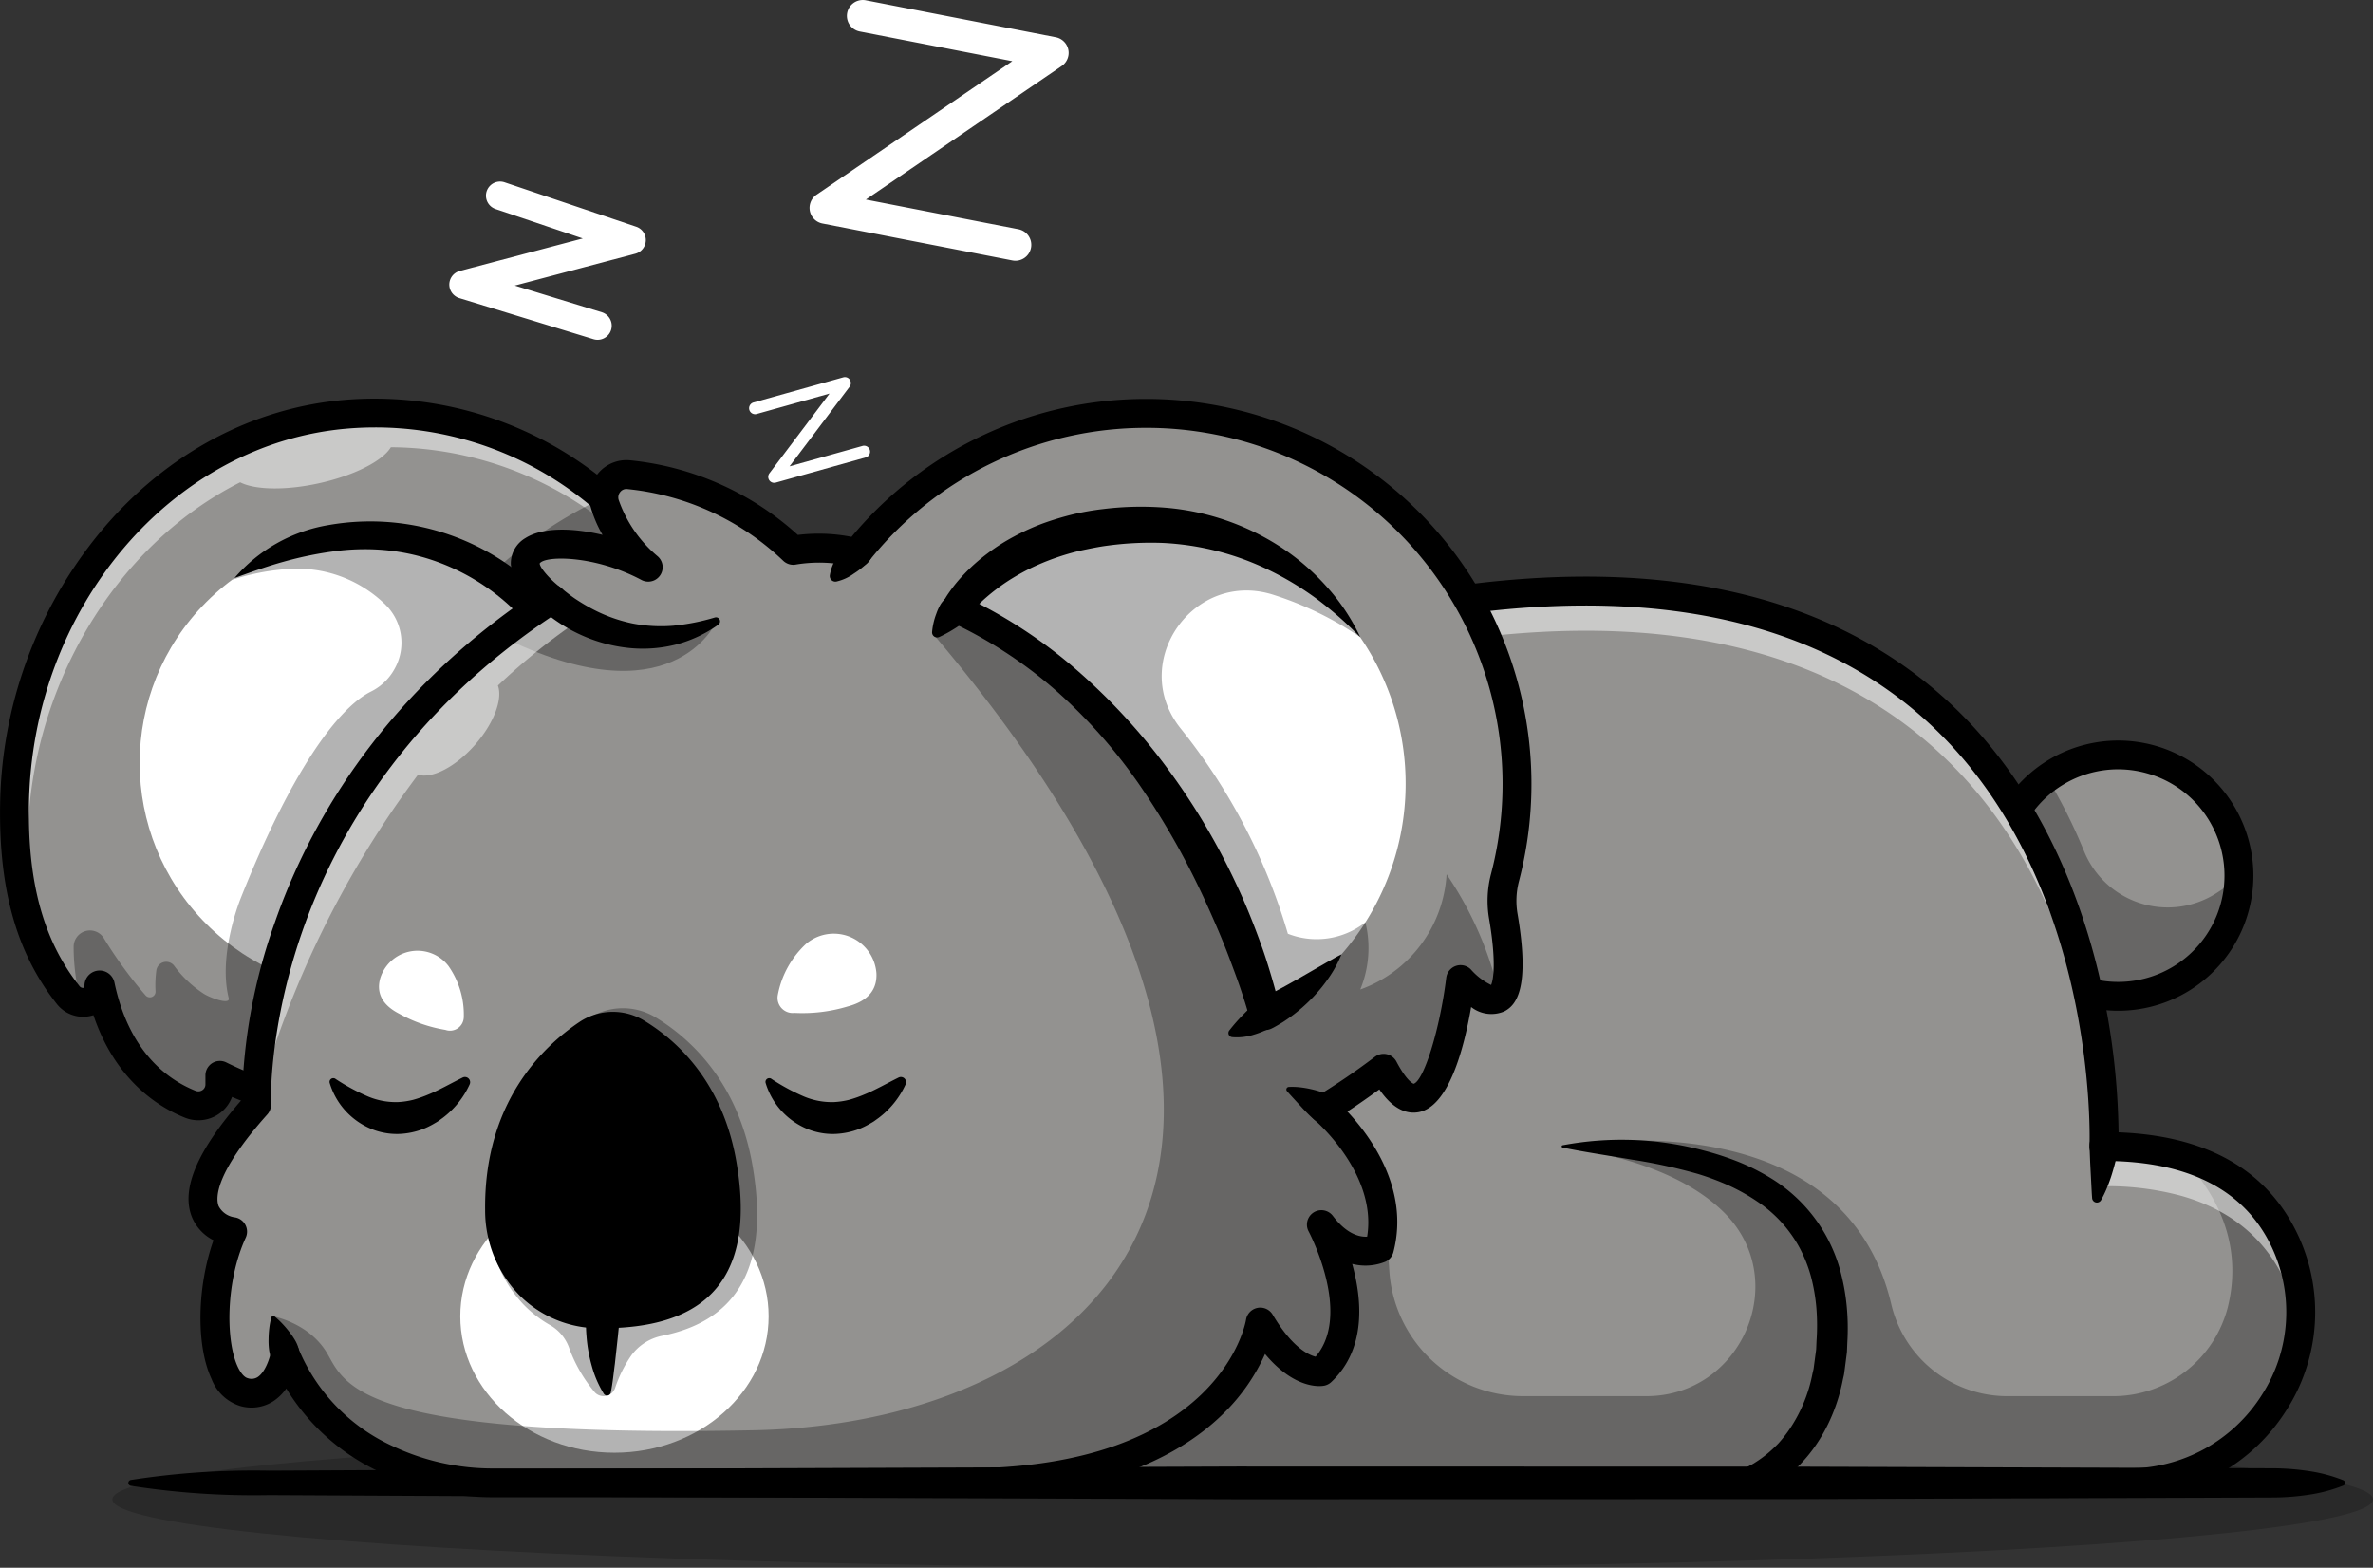 <svg xmlns="http://www.w3.org/2000/svg" width="300" height="198.208" viewBox="0 0 300 198.208"><rect x="0" y="0" width="300" height="198.208" fill="#333333" stroke="none"/><g transform="translate(0 64.844)"><g transform="translate(14.209 116.083)" opacity="0.2"><ellipse cx="142.896" cy="8.64" rx="142.896" ry="8.64"/></g><g transform="translate(0 -14.46)"><g transform="translate(250.708 43.228)"><path d="M3079.978,1885.01a15.261,15.261,0,1,1-22.45-5.216,14.6,14.6,0,0,1,1.824-1.136A15.26,15.26,0,0,1,3079.978,1885.01Z" transform="translate(-3049.406 -1875.056)" fill="#939290"/><g transform="translate(1.819 4.74)" opacity="0.3"><path d="M3081.759,1919.362a15.262,15.262,0,1,1-24.224-12.481,67.352,67.352,0,0,1,4.626,9.22,11.411,11.411,0,0,0,16.666,5.4,28.564,28.564,0,0,0,2.934-2.133Z" transform="translate(-3051.232 -1906.88)"/></g><path d="M3049.613,1892.257a17.081,17.081,0,1,1,7.961-1.981,17.1,17.1,0,0,1-7.961,1.981Zm-.045-30.525a13.44,13.44,0,1,0,11.891,7.158h0a13.348,13.348,0,0,0-7.921-6.557,13.486,13.486,0,0,0-3.971-.6Z" transform="translate(-3032.501 -1858.081)"/></g><g transform="translate(114.034 22.516)"><path d="M1797.328,1776.388H1645.265a149.161,149.161,0,0,1,1.054-43.943c5.142-28.665,21.251-61.836,67.452-67.8,84.05-10.854,80.481,69.213,80.481,69.213a35.877,35.877,0,0,1,9.741,1.209c6.847,1.916,10.886,5.949,13.144,10.771C1823.806,1760.073,1813.045,1776.388,1797.328,1776.388Z" transform="translate(-1642.302 -1661.809)" fill="#939290"/><g transform="translate(1.829 67.296)" opacity="0.3"><path d="M1797.328,2385H1645.265a149.162,149.162,0,0,1,1.054-43.944l49.322-3.339s7.088,1.644,8.267,20.442a16.941,16.941,0,0,0,16.908,15.877H1736.4c12.149,0,18.44-14.814,9.745-23.3-3.747-3.656-10.054-6.732-20.322-8.266,0,0,35.261-6.744,41.55,19.969a15.075,15.075,0,0,0,14.682,11.6h13.26a14.977,14.977,0,0,0,14.607-11.285c1.32-5.406.683-12.193-5.927-19.072,6.847,1.917,10.886,5.949,13.144,10.771,6.67,14.234-4.092,30.549-19.809,30.549Z" transform="translate(-1644.131 -2337.72)"/></g><g transform="translate(1.829 1.827)" opacity="0.5"><path d="M1646.323,1737.474c5.142-28.665,21.251-61.836,67.451-67.8,84.05-10.854,80.481,69.213,80.481,69.213a35.875,35.875,0,0,1,9.74,1.209c6.847,1.916,10.886,5.949,13.144,10.771a21.1,21.1,0,0,1,1.849,6.411,20.833,20.833,0,0,0-1.849-11.43c-2.258-4.822-6.3-8.855-13.144-10.771a35.87,35.87,0,0,0-9.74-1.209s3.567-80.066-80.481-69.213c-46.2,5.963-62.31,39.135-67.451,67.8a148.108,148.108,0,0,0-2.168,28.131A144.984,144.984,0,0,1,1646.323,1737.474Z" transform="translate(-1644.135 -1663.645)" fill="#fff"/></g><path d="M1780.329,1761.242H1628.266a1.824,1.824,0,0,1-1.8-1.547,145.889,145.889,0,0,1-.76-29.772c1.11-15.544,5.213-37.768,18.449-55.37,12.115-16.111,29.741-25.763,52.387-28.687,26.158-3.378,46.683,1.589,61.007,14.759,11.958,11,17.176,25.735,19.445,36.164a91.073,91.073,0,0,1,2.11,18.311c11.218.426,18.847,4.793,22.69,13a22.943,22.943,0,0,1-1.482,22.145,23.579,23.579,0,0,1-19.981,11Zm-150.458-3.65h150.458a19.945,19.945,0,0,0,16.9-9.309,19.308,19.308,0,0,0,1.257-18.637c-3.4-7.252-10.542-10.93-21.234-10.93a1.825,1.825,0,0,1-1.823-1.9c.015-.335,1.207-33.693-20.375-53.517-13.493-12.393-33.024-17.038-58.05-13.808-21.629,2.792-38.426,11.959-49.927,27.247-21.923,29.139-18.222,72.2-17.209,80.86Z" transform="translate(-1625.304 -1644.839)"/><path d="M3174.669,2368.386c-.086.6-.21,1.153-.349,1.721s-.3,1.125-.471,1.681-.373,1.109-.594,1.655a14.543,14.543,0,0,1-.769,1.606.606.606,0,0,1-1.131-.25v-.019c-.047-.57-.069-1.128-.1-1.686l-.088-1.666c-.027-.554-.06-1.106-.079-1.655s-.048-1.108-.055-1.625a1.831,1.831,0,0,1,3.662-.06,1.8,1.8,0,0,1-.016.282l0,.016Z" transform="translate(-3020.898 -2296.217)"/><path d="M2506.8,2419.591c.156-.06.5-.212.754-.339.275-.156.558-.29.826-.47a14.714,14.714,0,0,0,1.567-1.13,17.3,17.3,0,0,0,1.424-1.327,17.562,17.562,0,0,0,1.222-1.529,18.9,18.9,0,0,0,3.075-7.309l.117-.5c.034-.167.048-.339.073-.508l.136-1.019c.042-.34.1-.678.133-1.02l.044-1.038a27.585,27.585,0,0,0-.014-4.135,23.107,23.107,0,0,0-.683-4,17.688,17.688,0,0,0-1.466-3.69,16.43,16.43,0,0,0-5.342-5.823,24.418,24.418,0,0,0-3.586-2.014,33.255,33.255,0,0,0-3.937-1.472,68.34,68.34,0,0,0-8.388-1.812c-2.854-.5-5.748-.908-8.684-1.511a.15.15,0,0,1-.118-.175.152.152,0,0,1,.118-.118,40.362,40.362,0,0,1,17.9.681,36.467,36.467,0,0,1,4.387,1.438,27.5,27.5,0,0,1,4.189,2.136,19.788,19.788,0,0,1,8.552,11.332,26.8,26.8,0,0,1,.88,4.678,29.6,29.6,0,0,1,.085,4.681l-.048,1.167c-.038.389-.1.779-.144,1.168l-.153,1.168c-.028.194-.045.39-.083.584l-.131.581c-1.2,6.173-4.992,12.368-11.629,14.8a1.821,1.821,0,0,1-1.272-3.413l.2-.077Z" transform="translate(-2400.556 -2306.759)"/></g><path d="M559.664,1473.175a44.349,44.349,0,0,1-30.311,44.794,43.459,43.459,0,0,1-8.408,1.872,44.035,44.035,0,0,1-25.011-4.274l0,1.137a2.727,2.727,0,0,1-3.753,2.514c-3.774-1.515-9.327-5.349-11.362-15.01a.09.09,0,0,0-.178.019.985.985,0,0,1,0,.119,1.934,1.934,0,0,1-1.894,1.989,2.089,2.089,0,0,1-.367-.014,2.5,2.5,0,0,1-1.669-.959c-4.465-5.658-6.907-13.114-6.745-24.011.369-24.4,17.843-47.49,42.16-49.394a44.178,44.178,0,0,1,47.531,41.22Z" transform="translate(-468.142 -1429.993)" fill="#939290"/><circle cx="28.792" cy="28.792" r="28.792" transform="translate(5.732 46.08) rotate(-45)" fill="#fff"/><g transform="translate(1.822 1.827)" opacity="0.5"><path d="M557.577,1462.208a44.189,44.189,0,0,0-45.426-30.253c-24.32,1.9-41.794,25-42.161,49.393-.116,7.786,1.1,13.807,3.433,18.678a46.637,46.637,0,0,1-1.758-14.353c.284-18.888,10.825-36.993,26.857-45.089,1.832.946,5.653,1.059,9.877.142,4.536-.984,8.154-2.854,9.174-4.578a44.206,44.206,0,0,1,40,26.062Z" transform="translate(-469.983 -1431.818)" fill="#fff"/></g><g transform="translate(9.312 12.549)" opacity="0.3"><path d="M614.073,1542.221a53.067,53.067,0,0,0-14.032,9.5l0,0a28.694,28.694,0,0,0-32.906.874,28.837,28.837,0,0,1,6.718-1.344l.3-.022a15.942,15.942,0,0,1,12.351,4.495,6.722,6.722,0,0,1,1.229,8.013c-.011.018-.02.038-.03.056a6.877,6.877,0,0,1-2.988,2.913c-4.348,2.146-10.24,10.464-16.45,26.024,0,0-2.967,7.134-1.564,12.742.232.926-2.4-.042-3.192-.574a14.3,14.3,0,0,1-3.669-3.462,1.26,1.26,0,0,0-2.289.551,14.052,14.052,0,0,0-.1,2.636.718.718,0,0,1-1.262.506,54.505,54.505,0,0,1-5.259-7.2,2.062,2.062,0,0,0-3.833,1.062,27.115,27.115,0,0,0,.933,7.017,2.013,2.013,0,0,0,.367.014,1.935,1.935,0,0,0,1.894-1.989c0-.043,0-.082,0-.119a.087.087,0,0,1,.107-.085.079.079,0,0,1,.069.064,23.213,23.213,0,0,0,4.058,9.378,17.132,17.132,0,0,0,7.3,5.634,2.752,2.752,0,0,0,1.307.182c.012,0,.023,0,.035,0a2.485,2.485,0,0,0,.256-.046l.065-.012a2.7,2.7,0,0,0,2.088-2.636l0-.569v-.567a44.248,44.248,0,0,0,25.01,4.274q2.061-.25,4.056-.689a43.19,43.19,0,0,0,4.351-1.186,44.175,44.175,0,0,0,15.076-75.426Z" transform="translate(-547.099 -1542.22)"/></g><path d="M498.623,1505.011a45.772,45.772,0,0,1-18.07-3.7,4.521,4.521,0,0,1-1.7,2.168,4.567,4.567,0,0,1-4.263.453c-3.271-1.311-8.778-4.678-11.56-12.959l-.037.013a4.233,4.233,0,0,1-4.624-1.47c-5.03-6.372-7.3-14.369-7.138-25.171a55.394,55.394,0,0,1,12.511-34.261c8.2-9.973,19.331-15.983,31.331-16.922a46,46,0,0,1,9.174,91.515,46.676,46.676,0,0,1-5.618.34Zm-19.61-8.253a1.817,1.817,0,0,1,.813.191,42.351,42.351,0,1,0,15.526-80.156c-22.326,1.748-40.105,22.656-40.476,47.6-.149,9.917,1.871,17.179,6.352,22.854a.592.592,0,0,0,.6.272c.028-.01.067-.022.071-.2v-.1a1.914,1.914,0,0,1,3.787-.371c1.825,8.649,6.585,12.219,10.257,13.69a.915.915,0,0,0,.861-.087.857.857,0,0,0,.385-.729v-1.14a1.826,1.826,0,0,1,1.826-1.823Z" transform="translate(-451.218 -1413.011)"/><path d="M756.33,1580.108a20.007,20.007,0,0,1,11.877-6.7,30.445,30.445,0,0,1,26.115,7.752,31.687,31.687,0,0,1,4.573,5.405,30.4,30.4,0,0,1,4.9,20.3,28.363,28.363,0,0,1-1.606,6.907,30.449,30.449,0,0,1-7.682,11.767,31.216,31.216,0,0,1-5.645,4.227,29.9,29.9,0,0,1-13.352,3.971l-.243-3.1a27.987,27.987,0,0,0,6.1-1.359,26.224,26.224,0,0,0,5.611-2.659,27.568,27.568,0,0,0,4.861-3.832,29.005,29.005,0,0,0,3.86-4.82,27.05,27.05,0,0,0,2.549-23.675,26.746,26.746,0,0,0-6.657-10.256,27.472,27.472,0,0,0-10.539-6.3,26.464,26.464,0,0,0-6.081-1.2,28.938,28.938,0,0,0-6.222.211,46.03,46.03,0,0,0-6.165,1.283c-2.059.565-4.1,1.3-6.257,2.08Z" transform="translate(-726.696 -1557.405)"/><g transform="translate(23.833 0.052)"><path d="M879.85,1495.967c.556,3.29,1.191,8.75-.447,10.151-.876.758-2.414.338-4.968-2.217,0,0-2.952,24.088-9.726,11.223a87.425,87.425,0,0,1-7.546,5.137s9.548,7.979,7.008,17.66c0,0-3.7,1.752-7.322-3.021.26.5,6.5,12.437-.009,18.564,0,0-3.618.685-7.723-6.26,0,0-3.029,20.338-37.638,20.338H752.183a31.209,31.209,0,0,1-13.531-3,25.32,25.32,0,0,1-12.811-13.276s-1.027,5.913-5.233,4.79-4.936-12.66-1.414-20.288c0,0-10.169-1.268,3.029-16.031,0,0-1.469-34.166,30.8-59.281q3.059-2.388,6.542-4.653a.012.012,0,0,1-.009,0c-.2-.151-3.3-2.551-3.367-4.4-.142-3.668,8.787-3.226,15.529.36a18.046,18.046,0,0,1-5.479-8.016,2.873,2.873,0,0,1,3.006-3.672,35.057,35.057,0,0,1,20.817,9.572,19.671,19.671,0,0,1,8.075.319,46.832,46.832,0,0,1,81.9,41.1,11.7,11.7,0,0,0-.191,4.9Z" transform="translate(-713.623 -1430.499)" fill="#939290"/><ellipse cx="19.49" cy="17.248" rx="19.49" ry="17.248" transform="translate(34.359 98.732)" fill="#fff"/><path d="M955.253,2140.294a10.715,10.715,0,0,0-1.931-6.443,4.933,4.933,0,0,0-8.643,1.578c-.422,1.553-.024,3.2,2.4,4.446a18.047,18.047,0,0,0,5.849,2.048A1.746,1.746,0,0,0,955.253,2140.294Z" transform="translate(-920.452 -2062.15)" fill="#fff"/><path d="M1463.222,2117.451A11.746,11.746,0,0,1,1466.8,2111a5.409,5.409,0,0,1,8.887,3.719c.087,1.763-.725,3.436-3.618,4.2a19.789,19.789,0,0,1-6.746.821,1.915,1.915,0,0,1-2.1-2.289Z" transform="translate(-1388.719 -2042.114)" fill="#fff"/><g transform="translate(37.953 77.033)" opacity="0.3"><path d="M1120.707,2226.553c-1.842-10.664-7.977-16.138-12.268-18.732a7.989,7.989,0,0,0-8.577.213c-4.993,3.352-12.673,10.823-12.5,25.006a16.158,16.158,0,0,0,4.407,11.107,14.752,14.752,0,0,0,3.292,2.559,5.4,5.4,0,0,1,2.407,2.762,18.546,18.546,0,0,0,3.325,5.795,1.535,1.535,0,0,0,2.547-.585,16.407,16.407,0,0,1,2.035-4.093,6.383,6.383,0,0,1,3.932-2.5c8.643-1.75,13.787-7.745,11.4-21.538Z" transform="translate(-1087.36 -2206.676)"/></g><g transform="translate(39.404 25.302)" opacity="0.3"><path d="M1129.659,1676.847c-.119.274-5.694,12.706-27.359,1.866q3.06-2.388,6.542-4.653S1118.222,1682.2,1129.659,1676.847Z" transform="translate(-1102.3 -1674.06)"/></g><g transform="translate(8.599 25.301)" opacity="0.5"><path d="M826.289,1676.463a39.467,39.467,0,0,1-3.814-2.413s-34.314,17.3-37.345,63.936a124.38,124.38,0,0,1,20.417-41.73c1.74.548,4.745-.973,7.215-3.789,2.393-2.726,3.512-5.788,2.882-7.48A80.819,80.819,0,0,1,826.289,1676.463Z" transform="translate(-785.13 -1674.05)" fill="#fff"/></g><path d="M794.454,1552.417H735.16a33.247,33.247,0,0,1-14.323-3.181,27.241,27.241,0,0,1-11.877-10.577,6.112,6.112,0,0,1-1.671,1.63,5.106,5.106,0,0,1-4.175.579,5.691,5.691,0,0,1-3.6-3.409c-1.991-4.245-1.826-11.726.243-17.542a5.729,5.729,0,0,1-2.774-3.051c-1.318-3.519.769-8.35,6.381-14.757a70.671,70.671,0,0,1,4.158-22.4c4.027-11.576,12.844-27.924,32.045-41.065a6.941,6.941,0,0,1-2.217-4.121,3.73,3.73,0,0,1,1.86-3.394c2.183-1.368,5.959-1.294,9.732-.394a15.426,15.426,0,0,1-1.475-3.439,4.737,4.737,0,0,1,.914-4.332,4.657,4.657,0,0,1,4.022-1.656,36.994,36.994,0,0,1,21.231,9.437,21.677,21.677,0,0,1,6.784.242,48.386,48.386,0,0,1,37.315-17.436h.276a48.681,48.681,0,0,1,46.776,61.026,9.747,9.747,0,0,0-.155,4.136c1.595,9.393-.194,11.5-1.679,12.265a4.144,4.144,0,0,1-4.2-.548c-.9,5.257-2.837,12.6-6.643,13.294-2.215.4-3.9-1.325-4.959-2.88-1.11.806-2.624,1.88-4.04,2.8,2.861,3.056,7.905,9.813,5.81,17.79a1.827,1.827,0,0,1-.984,1.186,6.709,6.709,0,0,1-4.223.288c1.265,4.545,1.8,10.759-2.64,14.935a1.814,1.814,0,0,1-.911.464c-.42.081-3.683.519-7.464-4.009a24.545,24.545,0,0,1-5.15,7.417c-4.882,4.881-14.585,10.7-33.087,10.7Zm-85.636-19.924a1.822,1.822,0,0,1,1.685,1.125,23.352,23.352,0,0,0,11.916,12.329,29.567,29.567,0,0,0,12.742,2.821h59.294c32.656,0,35.805-18.591,35.833-18.778a1.825,1.825,0,0,1,3.376-.661c2.438,4.122,4.517,5.088,5.423,5.312,4.636-5.4-.819-15.728-.876-15.835a1.825,1.825,0,0,1,3.063-1.965c1.758,2.328,3.389,2.682,4.331,2.626,1.3-7.972-6.554-14.688-6.638-14.757a1.827,1.827,0,0,1,.3-3,86.334,86.334,0,0,0,7.324-4.991,1.826,1.826,0,0,1,2.715.606c1.367,2.6,2.175,2.807,2.182,2.808,1.3-.411,3.321-6.925,4.117-13.4a1.825,1.825,0,0,1,3.1-1.067,8.11,8.11,0,0,0,2.572,1.974c.3-.669.659-2.988-.246-8.315a13.394,13.394,0,0,1,.223-5.673,45.031,45.031,0,0,0-43.266-56.449h-.255a44.773,44.773,0,0,0-35.187,16.95,1.824,1.824,0,0,1-1.916.62,17.937,17.937,0,0,0-7.224-.288,1.829,1.829,0,0,1-1.619-.47,33.324,33.324,0,0,0-19.731-9.071.986.986,0,0,0-.87.36,1.082,1.082,0,0,0-.208,1,16.3,16.3,0,0,0,4.882,7.1,1.825,1.825,0,0,1-2,3.034c-5.926-3.157-12.241-3.093-12.866-2.081.052.585,1.341,2.05,2.654,3.049a1.826,1.826,0,0,1-.109,2.985c-19.716,12.789-28.594,29.1-32.569,40.525-4.3,12.349-3.949,21.709-3.945,21.8a1.827,1.827,0,0,1-.462,1.295c-6.678,7.469-6.534,10.588-6.161,11.582a2.7,2.7,0,0,0,2,1.423,1.824,1.824,0,0,1,1.431,2.575c-2.532,5.488-2.564,13.008-1.008,16.326.375.8.828,1.322,1.24,1.433a1.449,1.449,0,0,0,1.262-.125c1.031-.654,1.586-2.592,1.7-3.221a1.827,1.827,0,0,1,1.6-1.493,1.886,1.886,0,0,1,.2-.011Z" transform="translate(-696.6 -1413.55)"/><g transform="translate(10.116 17.562)"><path d="M1536,1597.537a10.81,10.81,0,0,1-1.725,1.355,6.024,6.024,0,0,1-2.161.991l-.029.006a.705.705,0,0,1-.829-.551.736.736,0,0,1-.01-.221,5.867,5.867,0,0,1,.852-2.245,11.519,11.519,0,0,1,1.289-1.882,1.827,1.827,0,1,1,2.754,2.4q-.038.044-.079.084l-.062.062Z" transform="translate(-1460.288 -1594.364)"/><path d="M1668.841,1672.43a2.885,2.885,0,0,1-.669.743,8.155,8.155,0,0,1-.859.6,16.825,16.825,0,0,1-1.917,1.056l-.045.02a.643.643,0,0,1-.855-.31.654.654,0,0,1-.059-.321,8.529,8.529,0,0,1,.529-2.292,6.938,6.938,0,0,1,.441-1.016,2.993,2.993,0,0,1,.657-.851,1.849,1.849,0,0,1,2.8,2.321l-.028.049Z" transform="translate(-1580.55 -1662.313)"/><path d="M2129.3,2313.315a10.216,10.216,0,0,1-.915-.811c-.3-.3-.6-.607-.891-.933-.593-.641-1.189-1.285-1.818-1.99l-.006-.007a.323.323,0,0,1,.224-.537,8.876,8.876,0,0,1,1.45.048,12.445,12.445,0,0,1,1.405.242,11.4,11.4,0,0,1,1.352.386,6.621,6.621,0,0,1,1.271.6,1.826,1.826,0,0,1-1.953,3.087c-.039-.024-.076-.05-.112-.077l-.008-.006Z" transform="translate(-1996.914 -2239.615)"/><path d="M2055.88,2198.722a6.755,6.755,0,0,1-1.182.648,10.6,10.6,0,0,1-1.261.462,7,7,0,0,1-2.777.323.524.524,0,0,1-.357-.838l.021-.026a22.211,22.211,0,0,1,1.67-1.908c.283-.292.564-.58.855-.851a10.342,10.342,0,0,1,.875-.755l.015-.011a1.825,1.825,0,0,1,2.175,2.931l-.036.026Z" transform="translate(-1928.844 -2137.03)"/><path d="M1153.865,1655.7c.09.08.273.235.425.353l.49.382c.334.253.679.5,1.035.727a22.87,22.87,0,0,0,2.206,1.274,19.141,19.141,0,0,0,4.794,1.677,18.792,18.792,0,0,0,5.125.279,27.585,27.585,0,0,0,5.261-1.039l.006,0a.509.509,0,0,1,.441.9,16.265,16.265,0,0,1-5.291,2.5,17.131,17.131,0,0,1-5.992.454,19.5,19.5,0,0,1-5.855-1.544,19.727,19.727,0,0,1-2.676-1.427c-.428-.271-.846-.559-1.258-.865-.2-.153-.411-.307-.61-.477s-.38-.322-.63-.559a1.824,1.824,0,0,1,2.453-2.7l.073.064Z" transform="translate(-1116.775 -1649.281)"/><path d="M801.129,2612.746a4.425,4.425,0,0,1-.313-1.212,8.919,8.919,0,0,1-.055-1.295,12.277,12.277,0,0,1,.086-1.333,9.533,9.533,0,0,1,.261-1.379.255.255,0,0,1,.406-.132l.007,0a10.187,10.187,0,0,1,1.031.967,12.851,12.851,0,0,1,.857,1.013,8.767,8.767,0,0,1,.715,1.052,4.193,4.193,0,0,1,.457,1.134l.01.05a1.834,1.834,0,0,1-3.464,1.132Z" transform="translate(-800.756 -2508.952)"/><path d="M880.943,2296.456a25.949,25.949,0,0,0,4.088,2.21,9.041,9.041,0,0,0,3.805.705,9.95,9.95,0,0,0,1.895-.285,15.589,15.589,0,0,0,1.975-.695c1.358-.555,2.724-1.347,4.268-2.114l.014-.007a.657.657,0,0,1,.891.86,11.078,11.078,0,0,1-3.385,4.226l-.577.418c-.2.139-.413.249-.62.373a10.036,10.036,0,0,1-1.327.641,9.5,9.5,0,0,1-2.989.612,8.568,8.568,0,0,1-3.059-.45,9.137,9.137,0,0,1-5.742-6,.476.476,0,0,1,.711-.531l.051.032Z" transform="translate(-872.45 -2228.036)"/><path d="M1448.373,2296.456a25.952,25.952,0,0,0,4.088,2.21,9.038,9.038,0,0,0,3.805.705,9.947,9.947,0,0,0,1.895-.285,15.585,15.585,0,0,0,1.975-.695c1.357-.555,2.724-1.347,4.268-2.114l.014-.007a.657.657,0,0,1,.891.86,11.078,11.078,0,0,1-3.385,4.226l-.577.418c-.194.139-.412.249-.62.373a9.976,9.976,0,0,1-1.327.641,9.5,9.5,0,0,1-2.99.612,8.567,8.567,0,0,1-3.058-.45,9.138,9.138,0,0,1-5.742-6,.476.476,0,0,1,.711-.531l.051.032Z" transform="translate(-1384.768 -2228.036)"/><path d="M1094.57,2212.682c-4.756,3.193-12.071,10.309-11.906,23.818a15.392,15.392,0,0,0,4.2,10.579,14.213,14.213,0,0,0,10.6,4.31c11.732,0,19.748-4.937,16.962-21.067-1.754-10.156-7.6-15.372-11.685-17.841a7.607,7.607,0,0,0-8.169.2Z" transform="translate(-1055.282 -2151.46)"/><path d="M1218.33,2546.266c.031,1.078-.054,2.258-.135,3.382s-.2,2.272-.315,3.411l-.378,3.45c-.159,1.169-.262,2.342-.512,3.595l0,.02a.488.488,0,0,1-.892.162,13.4,13.4,0,0,1-1.519-3.52,18.8,18.8,0,0,1-.663-3.731,21.037,21.037,0,0,1,.021-3.768,18.173,18.173,0,0,1,.285-1.867,12.528,12.528,0,0,1,.538-1.874,1.849,1.849,0,0,1,3.572.614l0,.123Z" transform="translate(-1173.717 -2452.08)"/></g><g transform="translate(95.164 13.621)"><path d="M1695.5,1587.863s6.311-10.593,24.112-10.593a32.746,32.746,0,0,1,14.945,61.88S1726.018,1601.9,1695.5,1587.863Z" transform="translate(-1693.645 -1574.989)" fill="#fff"/><path d="M1729.377,1570.293a46.023,46.023,0,0,0-5.5-4.841,38.747,38.747,0,0,0-6.089-3.667,34.527,34.527,0,0,0-13.367-3.41,40.707,40.707,0,0,0-6.931.332c-1.148.144-2.272.385-3.394.618a30.548,30.548,0,0,0-6.422,2.259,28.441,28.441,0,0,0-2.94,1.672,25.43,25.43,0,0,0-2.681,2.038c-.423.366-.818.759-1.206,1.151-.2.2-.379.4-.557.6l-.465.55-.8-2.583h0a61.713,61.713,0,0,1,14.345,9.287,77.217,77.217,0,0,1,11.574,12.51,84.8,84.8,0,0,1,8.708,14.6c1.217,2.56,2.269,5.194,3.225,7.861.486,1.332.9,2.688,1.306,4.05.4,1.377.765,2.709,1.092,4.183l-2.768-1.384c.134-.059.378-.163.576-.26s.421-.205.63-.314c.425-.212.855-.431,1.279-.666.861-.451,1.712-.94,2.585-1.427l2.631-1.517c.456-.247.891-.523,1.364-.771.238-.121.46-.261.694-.391s.474-.257.728-.375a15.119,15.119,0,0,1-1.538,2.864,19.634,19.634,0,0,1-2.033,2.521,21.381,21.381,0,0,1-2.42,2.18c-.433.333-.885.647-1.347.952-.235.148-.472.292-.719.435l-.375.213c-.133.074-.243.133-.427.22a1.97,1.97,0,0,1-2.735-1.262l-.033-.122c-.327-1.219-.749-2.547-1.181-3.812s-.919-2.545-1.392-3.813c-.956-2.535-2.048-5.017-3.177-7.479a97.669,97.669,0,0,0-7.993-14.1,65.932,65.932,0,0,0-10.669-12.11,56.2,56.2,0,0,0-13.45-8.766h0a1.723,1.723,0,0,1-.98-2.231,1.689,1.689,0,0,1,.1-.207l.082-.145c.128-.23.2-.355.3-.519s.192-.3.291-.445c.2-.287.4-.567.605-.837a19.518,19.518,0,0,1,1.321-1.542,23.427,23.427,0,0,1,3-2.674,24.871,24.871,0,0,1,3.374-2.154,28.828,28.828,0,0,1,3.63-1.65,37.094,37.094,0,0,1,3.795-1.148,32.743,32.743,0,0,1,3.877-.679,38.7,38.7,0,0,1,7.817-.171,31.426,31.426,0,0,1,14.693,5.038,29.152,29.152,0,0,1,5.808,5.048,25.754,25.754,0,0,1,4.163,6.3Z" transform="translate(-1676.404 -1553.789)"/></g><g transform="translate(10.676 15.832)" opacity="0.3"><path d="M961.625,1636.34c-.876.758-2.414.338-4.968-2.218,0,0-2.952,24.088-9.726,11.223a87.452,87.452,0,0,1-7.546,5.137s9.548,7.979,7.008,17.66c0,0-3.7,1.752-7.322-3.021.26.5,6.5,12.437-.009,18.564,0,0-3.618.685-7.723-6.26,0,0-3.029,20.338-37.638,20.338H834.4a31.211,31.211,0,0,1-13.531-3,25.319,25.319,0,0,1-12.811-13.276l-1.542-4.785s4.667.826,6.916,4.785,4.2,10.606,53.866,9.626c43.788-.863,78.894-34.143,23.025-100.267,0,0,7.769-16.164,28.888-14.11,0,0,14.042-.223,24.768,14.11a41.921,41.921,0,0,0-10.839-5.311c-10.179-3.392-18.569,8.512-11.849,16.875a75.229,75.229,0,0,1,13.536,25.928,9.951,9.951,0,0,0,9.8-1.451,13.7,13.7,0,0,1-.648,8.5,16.5,16.5,0,0,0,10.913-14.567,44.832,44.832,0,0,1,6.729,15.516Z" transform="translate(-806.52 -1576.554)"/></g></g></g><path d="M898.281,2805.65a19.372,19.372,0,0,1-4.371,1.161,31.237,31.237,0,0,1-4.371.35l-8.741.033-17.482.057-34.963.115-69.926.015-69.926-.252-34.963-.179-17.482-.089a101.318,101.318,0,0,1-17.482-1.181.374.374,0,0,1,0-.737,101.324,101.324,0,0,1,17.482-1.181l17.482-.089,34.963-.179,69.926-.252,69.926.016,34.963.115,17.482.057,8.741.033a31.238,31.238,0,0,1,4.371.35,19.346,19.346,0,0,1,4.371,1.161.368.368,0,0,1,0,.68Z" transform="translate(-602.039 -2682.674)"/><g transform="translate(56.806 -64.844)"><path d="M772.654,1054.849a2.04,2.04,0,0,1-.386-.037l-24.014-4.672a2.009,2.009,0,0,1-.749-3.631l24.759-16.885-19.287-3.752a2.009,2.009,0,0,1,.767-3.945l24.014,4.673a2.009,2.009,0,0,1,.749,3.631l-24.759,16.885,19.287,3.752a2.01,2.01,0,0,1-.383,3.983Z" transform="translate(-701.089 -1021.887)" fill="#fff"/><path d="M914.5,1178.712a1.782,1.782,0,0,1,.42-3.275l15.545-4.11-11.025-3.719a1.782,1.782,0,1,1,1.14-3.377l16.644,5.615a1.783,1.783,0,0,1-.115,3.412l-15.239,4.029,11.021,3.376a1.783,1.783,0,0,1-1.045,3.409l-16.995-5.206a1.865,1.865,0,0,1-.354-.151Z" transform="translate(-913.597 -1141.182)" fill="#fff"/><path d="M1071.807,1332.611a.753.753,0,0,1-.6-1.208l7.6-10.075-9.22,2.581a.755.755,0,0,1-.407-1.454l11.37-3.183a.754.754,0,0,1,.8,1.18l-7.6,10.075,9.22-2.581a.754.754,0,0,1,.407,1.453l-11.37,3.184a.753.753,0,0,1-.2.027Z" transform="translate(-1030.739 -1271.568)" fill="#fff"/></g></g></svg>